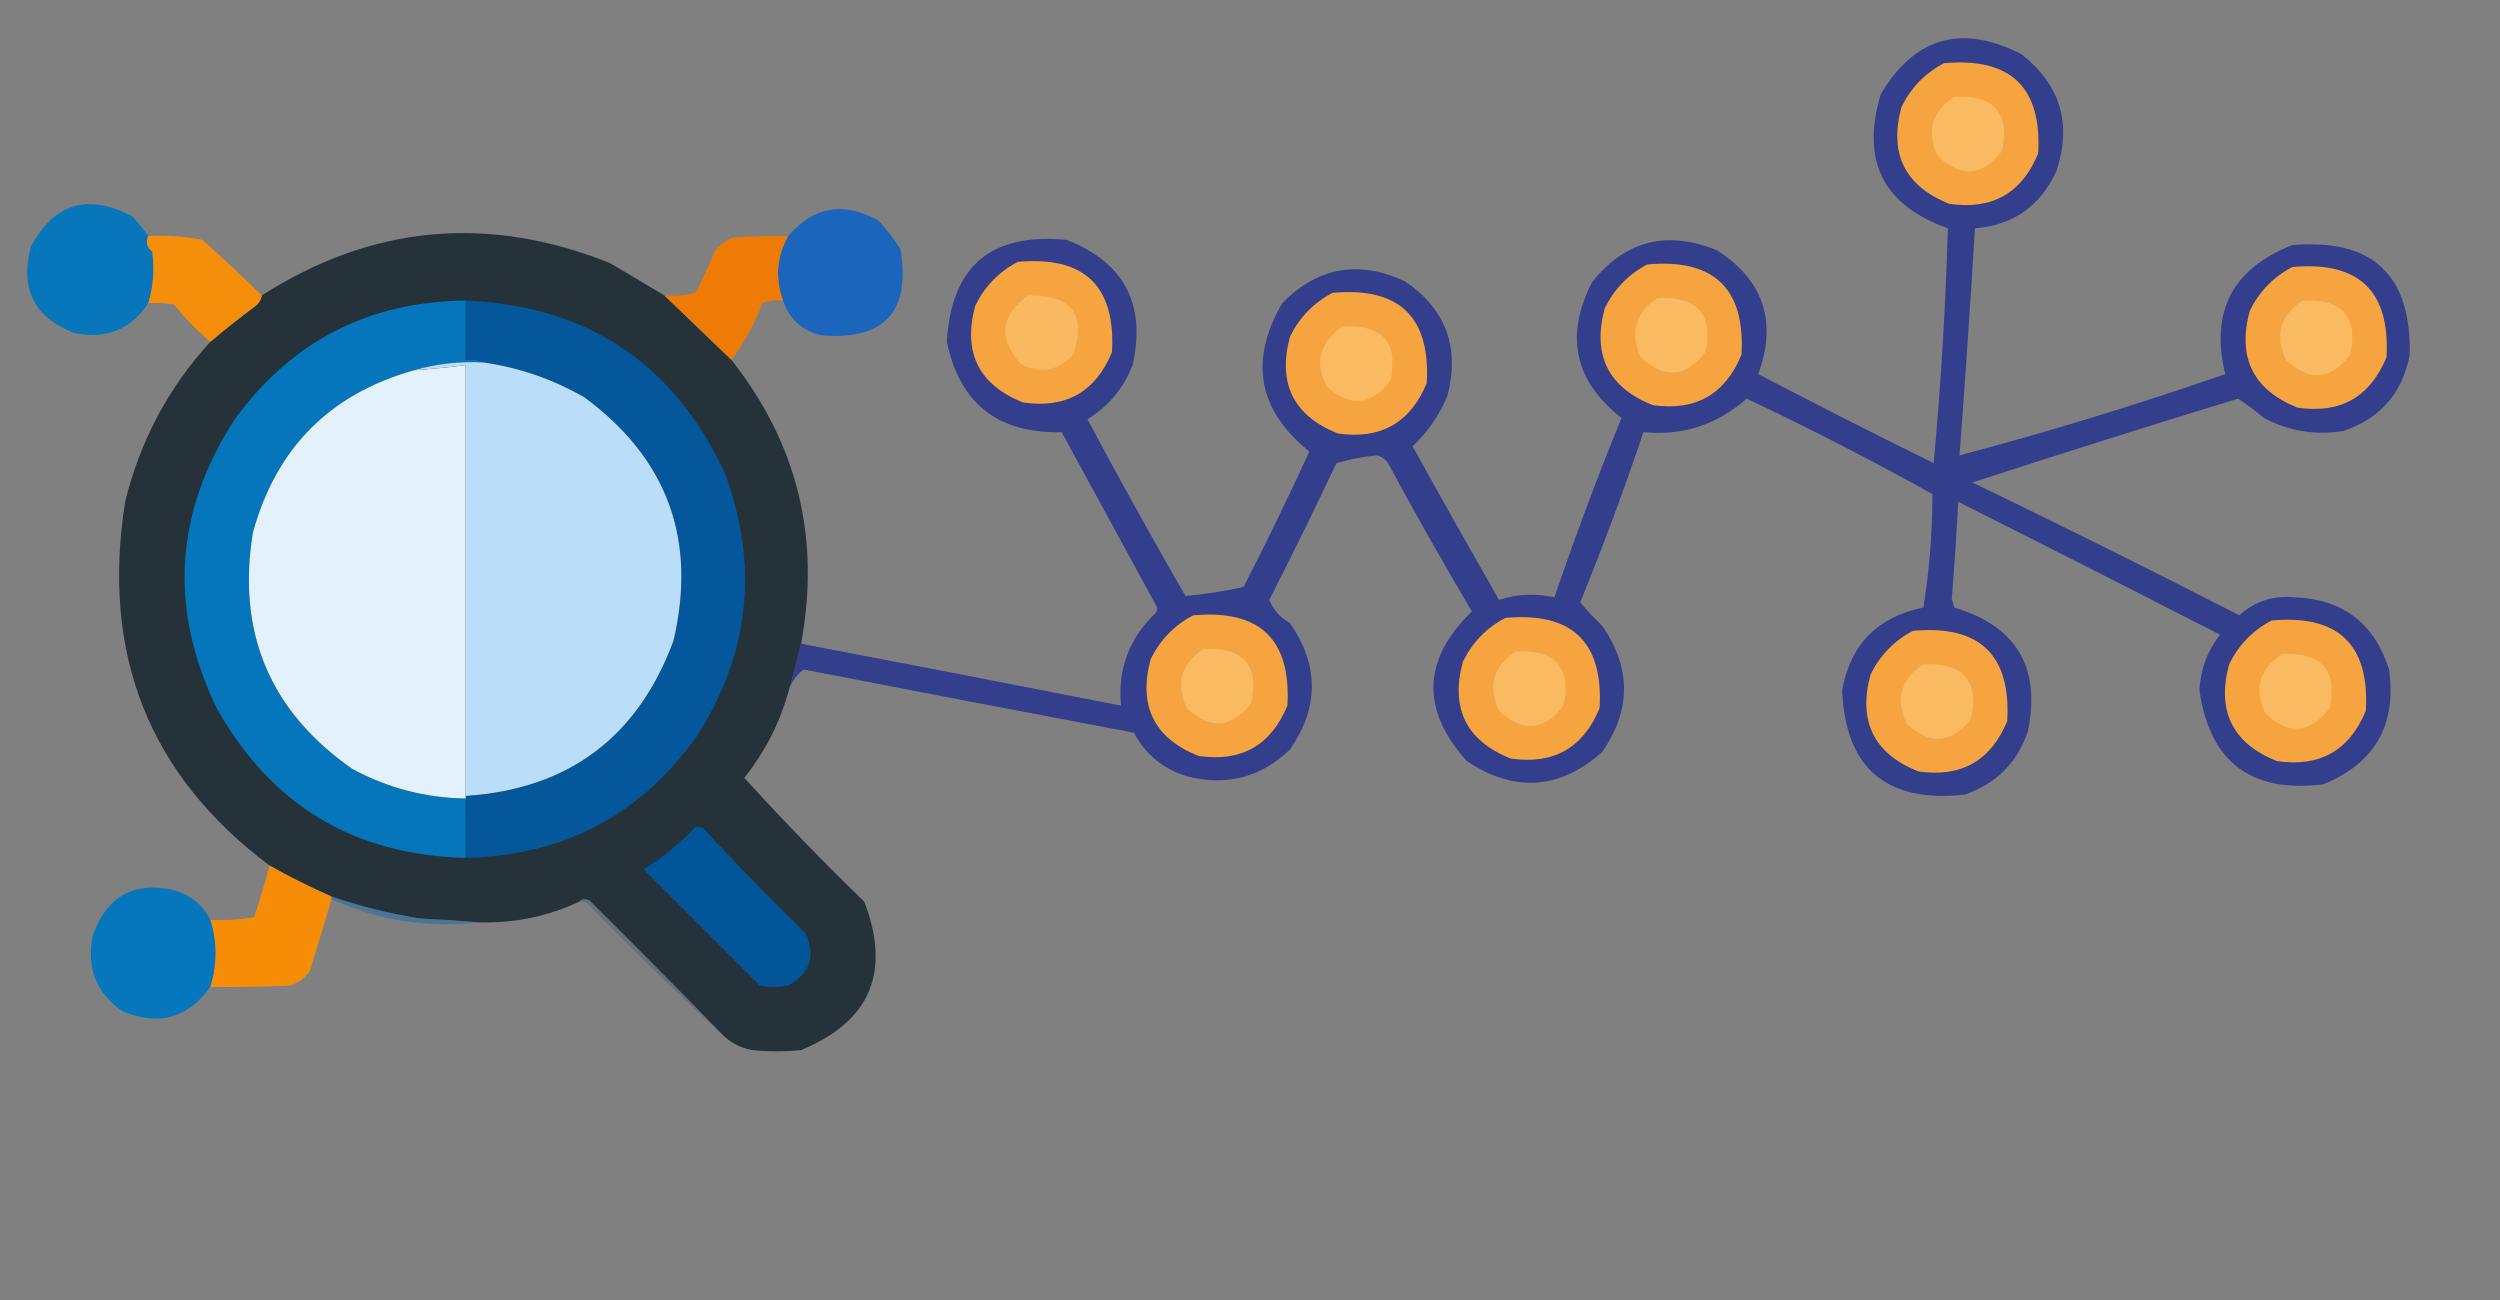 <?xml version="1.0" encoding="UTF-8"?>
<!DOCTYPE svg PUBLIC "-//W3C//DTD SVG 1.1//EN" "http://www.w3.org/Graphics/SVG/1.1/DTD/svg11.dtd">
<svg xmlns="http://www.w3.org/2000/svg" version="1.1" width="969px" height="504px" style="shape-rendering:geometricPrecision; text-rendering:geometricPrecision; image-rendering:optimizeQuality; fill-rule:evenodd; clip-rule:evenodd" xmlns:xlink="http://www.w3.org/1999/xlink">
<rect width="100%" height="100%" fill="#808080" stroke="none"/>
<g><path style="opacity:0.917" fill="#2c398e" d="M 305.5,268.5 C 307.332,262.171 308.998,255.838 310.5,249.5C 351.828,257.366 393.162,265.366 434.5,273.5C 433.164,259.345 437.664,247.345 448,237.5C 448.667,236.5 448.667,235.5 448,234.5C 435.833,212.167 423.667,189.833 411.5,167.5C 386.827,168.105 371.994,156.438 367,132.5C 368.626,103.218 384.126,90.051 413.5,93C 435.787,101.735 444.287,117.902 439,141.5C 435.523,150.476 429.69,157.476 421.5,162.5C 433.786,185.575 446.453,208.408 459.5,231C 467.04,230.346 474.54,229.179 482,227.5C 490.908,210.184 499.408,192.684 507.5,175C 487.575,158.971 484.075,139.804 497,117.5C 510.759,103.533 526.592,100.7 544.5,109C 560.43,119.774 565.93,134.607 561,153.5C 557.838,161.013 553.338,167.513 547.5,173C 558.533,192.898 569.7,212.732 581,232.5C 588.04,230.248 595.206,229.915 602.5,231.5C 610.473,208.081 619.14,184.914 628.5,162C 610.297,147.742 606.464,130.242 617,109.5C 629.833,93.249 646,89.082 665.5,97C 683.582,108.636 688.916,124.636 681.5,145C 704.011,156.756 726.678,168.256 749.5,179.5C 752.289,149.205 754.123,118.872 755,88.5C 729.885,79.603 721.218,62.27 729,36.5C 742.159,14.341 760.325,9.175 783.5,21C 798.691,32.913 803.191,48.08 797,66.5C 790.717,79.96 780.217,87.294 765.5,88.5C 763.721,117.85 761.721,147.184 759.5,176.5C 794.218,167.317 828.551,156.817 862.5,145C 856.631,120.738 865.297,104.071 888.5,95C 919.512,92.348 934.679,106.515 934,137.5C 931.259,152.246 922.759,162.079 908.5,167C 897.56,168.822 887.226,167.156 877.5,162C 874.308,159.308 870.975,156.808 867.5,154.5C 833.026,165.048 798.692,175.881 764.5,187C 799.201,203.767 833.701,220.934 868,238.5C 873.925,233.099 880.925,230.765 889,231.5C 907.932,232.097 920.265,241.43 926,259.5C 928.988,281.033 920.488,295.867 900.5,304C 872.458,307.494 856.458,295.327 852.5,267.5C 852.9,259.464 855.567,252.297 860.5,246C 826.745,228.706 792.911,211.539 759,194.5C 758.362,207.016 757.528,219.516 756.5,232C 756.833,233.167 757.167,234.333 757.5,235.5C 781.599,242.684 791.099,258.684 786,283.5C 781.859,295.641 773.693,303.807 761.5,308C 731.147,311.303 715.313,297.803 714,267.5C 717.257,249.743 727.757,239.076 745.5,235.5C 747.85,220.927 749.017,206.26 749,191.5C 725.488,178.41 701.488,166.076 677,154.5C 665.516,164.662 652.182,168.995 637,167.5C 629.52,189.776 621.353,211.776 612.5,233.5C 615.057,236.579 617.891,239.579 621,242.5C 632.293,258.848 632.293,275.182 621,291.5C 604.498,306.11 586.998,307.277 568.5,295C 550.639,274.97 551.306,255.637 570.5,237C 559.294,218.093 548.461,198.926 538,179.5C 536.883,177.876 535.383,176.876 533.5,176.5C 528.203,177.03 523.036,178.03 518,179.5C 509.605,197.29 500.939,214.956 492,232.5C 493.42,236.274 496.087,239.274 500,241.5C 511.293,257.848 511.293,274.182 500,290.5C 488.847,301.248 475.681,304.748 460.5,301C 451.107,298.272 444.107,292.605 439.5,284C 396.799,275.939 354.132,267.772 311.5,259.5C 308.403,261.832 306.403,264.832 305.5,268.5 Z"/></g>
<g><path style="opacity:1" fill="#f5a43f" d="M 753.5,24.5 C 779.317,22.153 791.484,33.819 790,59.5C 783.612,74.946 772.112,81.446 755.5,79C 738.298,72.089 732.131,59.589 737,41.5C 740.689,33.979 746.189,28.312 753.5,24.5 Z"/></g>
<g><path style="opacity:1" fill="#faba61" d="M 757.5,37.5 C 772.947,36.762 779.113,43.762 776,58.5C 768.451,68.338 760.117,69.005 751,60.5C 746.575,50.943 748.742,43.276 757.5,37.5 Z"/></g>
<g><path style="opacity:0.984" fill="#0676bc" d="M 57.5,91.5 C 56.371,93.666 56.871,95.666 59,97.5C 59.934,104.323 59.434,110.99 57.5,117.5C 50.606,127.862 40.94,131.695 28.5,129C 13.12,122.922 7.62,111.755 12,95.5C 21.142,78.614 34.309,74.781 51.5,84C 53.629,86.439 55.629,88.939 57.5,91.5 Z"/></g>
<g><path style="opacity:0.958" fill="#1765bf" d="M 303.5,116.5 C 300.361,107.83 301.028,99.496 305.5,91.5C 315.406,79.988 327.072,77.988 340.5,85.5C 343.958,89.283 346.791,92.95 349,96.5C 353.099,120.732 342.932,131.899 318.5,130C 310.878,128.222 305.878,123.722 303.5,116.5 Z"/></g>
<g><path style="opacity:0.994" fill="#263239" d="M 257.5,114.5 C 266.066,122.729 274.733,131.062 283.5,139.5C 309.098,171.894 318.098,208.561 310.5,249.5C 308.998,255.838 307.332,262.171 305.5,268.5C 302.024,280.639 296.357,291.639 288.5,301.5C 303.537,318.036 319.037,334.036 335,349.5C 345.458,376.831 337.291,395.998 310.5,407C 304.167,407.667 297.833,407.667 291.5,407C 286.712,406.109 282.712,403.942 279.5,400.5C 262.702,383.201 245.702,366.035 228.5,349C 226.934,348.235 225.601,348.402 224.5,349.5C 212.299,355.208 199.299,357.874 185.5,357.5C 177.852,356.853 170.185,356.353 162.5,356C 150.788,354.072 139.454,351.239 128.5,347.5C 120.228,343.858 112.228,339.858 104.5,335.5C 57.816,300.586 39.149,253.586 48.5,194.5C 54.289,170.915 65.289,150.249 81.5,132.5C 86.985,127.857 92.652,123.357 98.5,119C 100.141,117.871 101.141,116.371 101.5,114.5C 144.185,87.201 189.185,83.035 236.5,102C 243.528,106.178 250.528,110.345 257.5,114.5 Z"/></g>
<g><path style="opacity:0.94" fill="#fc8e03" d="M 57.5,91.5 C 64.615,91.075 71.615,91.575 78.5,93C 86.338,100.005 94.004,107.172 101.5,114.5C 101.141,116.371 100.141,117.871 98.5,119C 92.652,123.357 86.985,127.857 81.5,132.5C 76.337,128.17 71.67,123.336 67.5,118C 64.183,117.502 60.85,117.335 57.5,117.5C 59.434,110.99 59.934,104.323 59,97.5C 56.871,95.666 56.371,93.666 57.5,91.5 Z"/></g>
<g><path style="opacity:0.952" fill="#f37b01" d="M 305.5,91.5 C 301.028,99.496 300.361,107.83 303.5,116.5C 300.753,116.187 298.086,116.52 295.5,117.5C 292.502,125.504 288.502,132.838 283.5,139.5C 274.733,131.062 266.066,122.729 257.5,114.5C 261.555,114.824 265.555,114.491 269.5,113.5C 272.273,108.287 274.773,102.954 277,97.5C 278.938,94.894 281.438,93.061 284.5,92C 291.492,91.5 298.492,91.334 305.5,91.5 Z"/></g>
<g><path style="opacity:1" fill="#f5a43f" d="M 394.5,101.5 C 420.317,99.153 432.484,110.819 431,136.5C 424.612,151.946 413.112,158.446 396.5,156C 379.298,149.089 373.131,136.589 378,118.5C 381.689,110.979 387.189,105.312 394.5,101.5 Z"/></g>
<g><path style="opacity:1" fill="#f5a43f" d="M 638.5,102.5 C 664.317,100.153 676.484,111.819 675,137.5C 668.612,152.946 657.112,159.446 640.5,157C 623.298,150.089 617.131,137.589 622,119.5C 625.689,111.979 631.189,106.312 638.5,102.5 Z"/></g>
<g><path style="opacity:1" fill="#f5a43f" d="M 888.5,103.5 C 914.317,101.153 926.484,112.819 925,138.5C 918.612,153.946 907.112,160.446 890.5,158C 873.298,151.089 867.131,138.589 872,120.5C 875.689,112.979 881.189,107.312 888.5,103.5 Z"/></g>
<g><path style="opacity:1" fill="#f9b961" d="M 398.5,114.5 C 415.359,114.162 421.193,121.829 416,137.5C 410.053,143.848 403.219,145.014 395.5,141C 386.806,131.078 387.806,122.245 398.5,114.5 Z"/></g>
<g><path style="opacity:1" fill="#faba61" d="M 642.5,115.5 C 657.947,114.762 664.113,121.762 661,136.5C 653.451,146.338 645.117,147.005 636,138.5C 631.575,128.943 633.742,121.276 642.5,115.5 Z"/></g>
<g><path style="opacity:1" fill="#03579a" d="M 180.5,116.5 C 227.687,118.497 261.187,140.831 281,183.5C 294.263,219.409 290.597,253.409 270,285.5C 248.139,316.017 218.306,331.683 180.5,332.5C 180.5,324.833 180.5,317.167 180.5,309.5C 180.5,309.167 180.5,308.833 180.5,308.5C 220.279,305.861 247.112,285.861 261,248.5C 270.261,209.272 258.761,177.772 226.5,154C 214.316,146.995 201.316,142.495 187.5,140.5C 185.393,139.532 183.059,139.198 180.5,139.5C 180.5,131.833 180.5,124.167 180.5,116.5 Z"/></g>
<g><path style="opacity:1" fill="#faba61" d="M 892.5,116.5 C 907.947,115.762 914.113,122.762 911,137.5C 903.451,147.338 895.117,148.005 886,139.5C 881.575,129.943 883.742,122.276 892.5,116.5 Z"/></g>
<g><path style="opacity:1" fill="#0576bb" d="M 180.5,116.5 C 180.5,124.167 180.5,131.833 180.5,139.5C 183.059,139.198 185.393,139.532 187.5,140.5C 178.188,139.971 169.188,140.971 160.5,143.5C 127.804,152.697 106.97,173.697 98,206.5C 91.762,245.174 104.595,275.674 136.5,298C 150.231,305.446 164.898,309.279 180.5,309.5C 180.5,317.167 180.5,324.833 180.5,332.5C 137.302,331.486 105.135,312.152 84,274.5C 65.333,235.818 67.667,198.485 91,162.5C 113.047,132.225 142.881,116.892 180.5,116.5 Z"/></g>
<g><path style="opacity:1" fill="#f5a43f" d="M 516.5,113.5 C 542.317,111.153 554.484,122.819 553,148.5C 546.612,163.946 535.112,170.446 518.5,168C 501.298,161.089 495.131,148.589 500,130.5C 503.689,122.979 509.189,117.312 516.5,113.5 Z"/></g>
<g><path style="opacity:1" fill="#faba61" d="M 520.5,126.5 C 535.947,125.762 542.113,132.762 539,147.5C 531.451,157.338 523.117,158.005 514,149.5C 509.575,139.943 511.742,132.276 520.5,126.5 Z"/></g>
<g><path style="opacity:1" fill="#e2f1fc" d="M 180.5,308.5 C 180.5,308.833 180.5,309.167 180.5,309.5C 164.898,309.279 150.231,305.446 136.5,298C 104.595,275.674 91.762,245.174 98,206.5C 106.97,173.697 127.804,152.697 160.5,143.5C 167.19,143.052 173.857,142.385 180.5,141.5C 180.5,197.167 180.5,252.833 180.5,308.5 Z"/></g>
<g><path style="opacity:1" fill="#baddfa" d="M 187.5,140.5 C 201.316,142.495 214.316,146.995 226.5,154C 258.761,177.772 270.261,209.272 261,248.5C 247.112,285.861 220.279,305.861 180.5,308.5C 180.5,252.833 180.5,197.167 180.5,141.5C 173.857,142.385 167.19,143.052 160.5,143.5C 169.188,140.971 178.188,139.971 187.5,140.5 Z"/></g>
<g><path style="opacity:1" fill="#f5a43f" d="M 462.5,238.5 C 488.317,236.153 500.484,247.819 499,273.5C 492.612,288.946 481.112,295.446 464.5,293C 447.298,286.089 441.131,273.589 446,255.5C 449.689,247.979 455.189,242.312 462.5,238.5 Z"/></g>
<g><path style="opacity:1" fill="#f5a43f" d="M 583.5,239.5 C 609.317,237.153 621.484,248.819 620,274.5C 613.612,289.946 602.112,296.446 585.5,294C 568.298,287.089 562.131,274.589 567,256.5C 570.689,248.979 576.189,243.312 583.5,239.5 Z"/></g>
<g><path style="opacity:1" fill="#f5a43f" d="M 880.5,240.5 C 906.317,238.153 918.484,249.819 917,275.5C 910.612,290.946 899.112,297.446 882.5,295C 865.298,288.089 859.131,275.589 864,257.5C 867.689,249.979 873.189,244.312 880.5,240.5 Z"/></g>
<g><path style="opacity:1" fill="#f5a43f" d="M 741.5,244.5 C 767.317,242.153 779.484,253.819 778,279.5C 771.612,294.946 760.112,301.446 743.5,299C 726.298,292.089 720.131,279.589 725,261.5C 728.689,253.979 734.189,248.312 741.5,244.5 Z"/></g>
<g><path style="opacity:1" fill="#faba61" d="M 466.5,251.5 C 481.947,250.762 488.113,257.762 485,272.5C 477.451,282.338 469.117,283.005 460,274.5C 455.575,264.943 457.742,257.276 466.5,251.5 Z"/></g>
<g><path style="opacity:1" fill="#faba61" d="M 587.5,252.5 C 602.947,251.762 609.113,258.762 606,273.5C 598.451,283.338 590.117,284.005 581,275.5C 576.575,265.943 578.742,258.276 587.5,252.5 Z"/></g>
<g><path style="opacity:1" fill="#faba61" d="M 884.5,253.5 C 899.947,252.762 906.113,259.762 903,274.5C 895.451,284.338 887.117,285.005 878,276.5C 873.575,266.943 875.742,259.276 884.5,253.5 Z"/></g>
<g><path style="opacity:1" fill="#faba61" d="M 745.5,257.5 C 760.947,256.762 767.113,263.762 764,278.5C 756.451,288.338 748.117,289.005 739,280.5C 734.575,270.943 736.742,263.276 745.5,257.5 Z"/></g>
<g><path style="opacity:1" fill="#015699" d="M 269.5,320.5 C 270.552,320.351 271.552,320.517 272.5,321C 285.304,334.805 298.471,348.305 312,361.5C 316.358,370.306 314.192,377.139 305.5,382C 301.833,382.667 298.167,382.667 294.5,382C 279.5,367 264.5,352 249.5,337C 256.939,332.391 263.605,326.891 269.5,320.5 Z"/></g>
<g><path style="opacity:0.951" fill="#fd8e01" d="M 104.5,335.5 C 112.228,339.858 120.228,343.858 128.5,347.5C 128.5,347.833 128.5,348.167 128.5,348.5C 125.774,357.846 122.941,367.179 120,376.5C 118.062,379.106 115.562,380.939 112.5,382C 102.172,382.5 91.839,382.666 81.5,382.5C 84.164,373.815 84.164,365.148 81.5,356.5C 87.206,356.829 92.872,356.495 98.5,355.5C 100.707,348.88 102.707,342.213 104.5,335.5 Z"/></g>
<g><path style="opacity:0.988" fill="#0576bc" d="M 81.5,356.5 C 84.164,365.148 84.164,373.815 81.5,382.5C 72.9,394.636 61.567,397.803 47.5,392C 37.204,384.791 33.37,374.958 36,362.5C 41.383,347.393 51.883,341.559 67.5,345C 73.864,346.873 78.531,350.706 81.5,356.5 Z"/></g>
<g><path style="opacity:0.259" fill="#15456c" d="M 224.5,349.5 C 225.601,348.402 226.934,348.235 228.5,349C 245.702,366.035 262.702,383.201 279.5,400.5C 261.778,384.282 244.445,367.448 227.5,350C 226.552,349.517 225.552,349.351 224.5,349.5 Z"/></g>
<g><path style="opacity:0.49" fill="#106ca9" d="M 128.5,348.5 C 128.5,348.167 128.5,347.833 128.5,347.5C 139.454,351.239 150.788,354.072 162.5,356C 170.185,356.353 177.852,356.853 185.5,357.5C 165.76,359.822 146.76,356.822 128.5,348.5 Z"/></g>
</svg>

